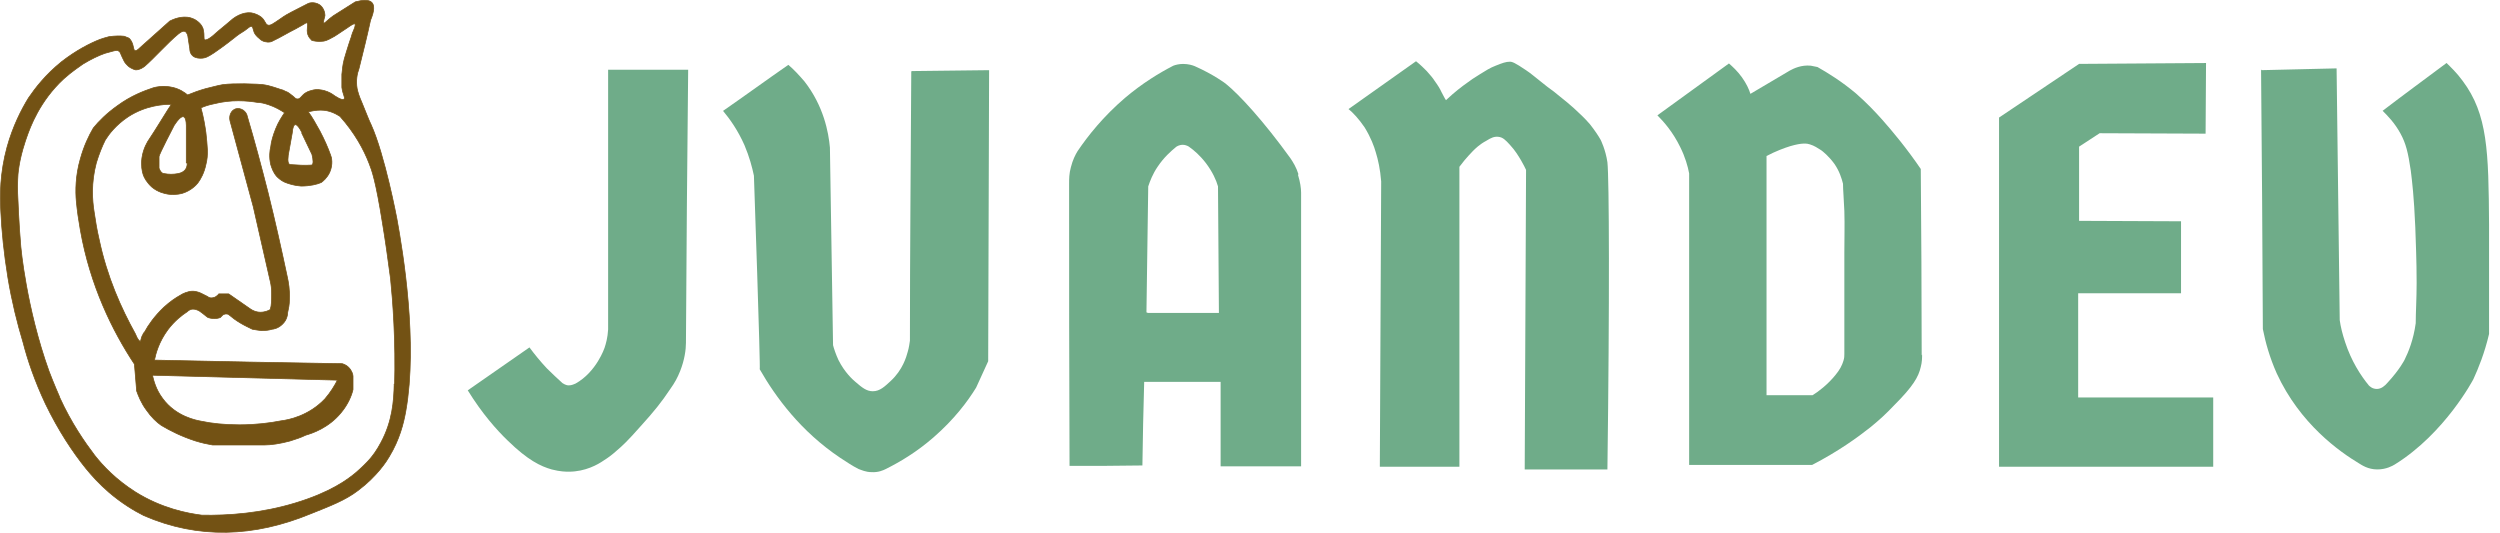 <?xml version="1.0" encoding="UTF-8"?>
<svg id="Capa_2" data-name="Capa 2" xmlns="http://www.w3.org/2000/svg" xmlns:xlink="http://www.w3.org/1999/xlink" viewBox="0 0 685.88 146.15">
  <defs>
    <style>
      .cls-1 {
        filter: url(#drop-shadow-5);
      }

      .cls-1, .cls-2, .cls-3, .cls-4, .cls-5, .cls-6, .cls-7 {
        fill: #6fac89;
      }

      .cls-2 {
        filter: url(#drop-shadow-3);
      }

      .cls-8 {
        filter: url(#drop-shadow-4);
      }

      .cls-3 {
        filter: url(#drop-shadow-1);
      }

      .cls-5 {
        filter: url(#drop-shadow-2);
      }

      .cls-6 {
        filter: url(#drop-shadow-7);
      }

      .cls-9 {
        fill: #735214;
        stroke: #735216;
        stroke-miterlimit: 10;
        stroke-width: .2px;
      }

      .cls-7 {
        filter: url(#drop-shadow-6);
      }
    </style>
    <filter id="drop-shadow-1" x="369.97" y="16.8" width="74.44" height="113.99" filterUnits="userSpaceOnUse">
      <feOffset dx="-3" dy="-2"/>
      <feGaussianBlur result="blur" stdDeviation="0"/>
      <feFlood flood-color="#000" flood-opacity=".75"/>
      <feComposite in2="blur" operator="in"/>
      <feComposite in="SourceGraphic"/>
    </filter>
    <filter id="drop-shadow-2" x="548.44" y="17.29" width="61.75" height="112.76" filterUnits="userSpaceOnUse">
      <feOffset dx="-3" dy="-2"/>
      <feGaussianBlur result="blur-2" stdDeviation="0"/>
      <feFlood flood-color="#000" flood-opacity=".75"/>
      <feComposite in2="blur-2" operator="in"/>
      <feComposite in="SourceGraphic"/>
    </filter>
    <filter id="drop-shadow-3" x="620.32" y="17.29" width="65.56" height="113.5" filterUnits="userSpaceOnUse">
      <feOffset dx="-3" dy="-2"/>
      <feGaussianBlur result="blur-3" stdDeviation="0"/>
      <feFlood flood-color="#000" flood-opacity=".75"/>
      <feComposite in2="blur-3" operator="in"/>
      <feComposite in="SourceGraphic"/>
    </filter>
    <filter id="drop-shadow-4" x="454.73" y="17.41" width="75.61" height="112.15" filterUnits="userSpaceOnUse">
      <feOffset dx="-3" dy="-2"/>
      <feGaussianBlur result="blur-4" stdDeviation="0"/>
      <feFlood flood-color="#000" flood-opacity=".75"/>
      <feComposite in2="blur-4" operator="in"/>
      <feComposite in="SourceGraphic"/>
    </filter>
    <filter id="drop-shadow-5" x="128.33" y="19.13" width="63.47" height="112.27" filterUnits="userSpaceOnUse">
      <feOffset dx="-3" dy="-2"/>
      <feGaussianBlur result="blur-5" stdDeviation="0"/>
      <feFlood flood-color="#000" flood-opacity=".75"/>
      <feComposite in2="blur-5" operator="in"/>
      <feComposite in="SourceGraphic"/>
    </filter>
    <filter id="drop-shadow-6" x="198.37" y="17.78" width="75.98" height="113.76" filterUnits="userSpaceOnUse">
      <feOffset dx="-3" dy="-2"/>
      <feGaussianBlur result="blur-6" stdDeviation="0"/>
      <feFlood flood-color="#000" flood-opacity=".75"/>
      <feComposite in2="blur-6" operator="in"/>
      <feComposite in="SourceGraphic"/>
    </filter>
    <filter id="drop-shadow-7" x="293.31" y="17.53" width="66.66" height="112.39" filterUnits="userSpaceOnUse">
      <feOffset dx="-3" dy="-2"/>
      <feGaussianBlur result="blur-7" stdDeviation="0"/>
      <feFlood flood-color="#000" flood-opacity=".75"/>
      <feComposite in2="blur-7" operator="in"/>
      <feComposite in="SourceGraphic"/>
    </filter>
  </defs>
  <g id="Capa_1-2" data-name="Capa 1">
    <g>
      <path class="cls-3" d="M403.39,47.87v82.18c.12,0-21.83,0-21.83,0l.37-78.26c-.25-3.31-.86-6.01-1.47-7.97-.49-1.72-1.35-4.05-3.07-6.87-1.59-2.33-3.19-4.05-4.42-5.03l18.52-13.12c1.23.98,2.21,1.96,2.94,2.7.98,1.1,1.72,1.96,2.09,2.58.98,1.35,1.59,2.33,1.96,3.19.49.86.86,1.72,1.23,2.21,2.33-2.21,4.42-3.8,6.01-4.91.61-.49,1.72-1.23,3.31-2.21,1.59-.98,2.7-1.72,4.29-2.33,1.84-.74,2.82-1.1,3.93-1.1.61,0,1.35.25,4.42,2.33,1.47.98,2.09,1.59,4.29,3.31,2.7,2.21,2.7,1.96,4.42,3.43,1.96,1.59,3.07,2.45,4.42,3.68,1.59,1.47,2.94,2.7,4.42,4.42,1.35,1.72,2.33,3.19,2.94,4.29,0,0,1.35,2.7,1.84,6.13.49,4.42.61,38.15,0,84.27h-22.69c0-.12.37-82.18.37-82.18-.25-.61-.74-1.47-1.35-2.58-.74-1.23-1.59-2.7-3.07-4.29-1.23-1.35-1.96-2.09-3.19-2.21-1.1-.12-1.96.25-3.31,1.1-1.84.98-2.94,2.09-3.68,2.82-.86.86-1.59,1.72-2.33,2.58-.61.74-.98,1.23-1.35,1.72h0v.12Z"/>
      <polygon class="cls-5" points="573.4 19.53 551.44 34.25 551.44 130.05 610.2 130.05 610.2 111.04 573.15 111.04 573.15 82.46 601.37 82.46 601.37 62.71 573.4 62.59 573.4 42.23 579.04 38.55 608.11 38.67 608.23 19.29 573.4 19.53"/>
      <path class="cls-2" d="M623.44,21.25l20.61-.49.86,69.06c.25,1.84.74,3.8,1.47,6.01,1.72,5.27,4.29,9.2,6.5,11.9.25.25.98.98,2.21.98s2.21-.86,2.94-1.72c3.31-3.56,4.66-6.26,4.66-6.26,1.1-2.21,2.45-5.52,3.07-10.06,0-2.94.25-6.75.25-11.04,0-6.5-.25-11.28-.37-15.33-.37-8.59-.86-12.39-1.23-15.46-.74-5.03-1.35-7.48-2.82-10.18-1.59-2.94-3.56-4.91-4.91-6.26,5.77-4.42,11.65-8.71,17.54-13.12,1.1,1.1,2.82,2.7,4.42,4.91,6.87,9.2,7.11,19.26,7.24,39.5v29.93c-1.23,5.27-2.94,9.44-4.29,12.39,0,0-7.73,14.84-21.59,23.43-.61.37-2.33,1.35-4.78,1.35-2.58,0-4.29-1.23-4.91-1.59-5.52-3.31-16.31-10.92-22.69-24.78-1.96-4.42-3.07-8.46-3.8-12.14-.12-23.92-.25-47.35-.49-71.27h0l.12.25Z"/>
      <g class="cls-8">
        <path class="cls-4" d="M530.22,99.51c0-17.05-.12-34.1-.25-51.15-3.93-5.76-7.73-10.3-10.55-13.49-2.09-2.33-4.17-4.54-7.24-7.24-3.93-3.31-7.73-5.64-10.55-7.24-.61-.12-1.23-.25-1.84-.37-2.58-.25-4.66.74-5.77,1.35-3.56,2.09-7.24,4.29-10.79,6.38-.37-1.23-1.1-2.82-2.33-4.54s-2.58-2.94-3.56-3.8l-19.63,14.23c1.84,1.84,4.29,4.66,6.26,8.71,1.35,2.7,2.09,5.27,2.45,7.24v79.97h33.73c7.11-3.68,12.39-7.48,15.95-10.3,2.7-2.21,4.17-3.56,6.62-6.13,5.15-5.15,6.62-7.73,7.24-10.43.37-1.35.37-2.58.37-3.43l-.12.25ZM509,98.65v.49c0,.49,0,1.1-.25,1.84-.37,1.23-.98,2.45-2.21,3.93-2.09,2.58-4.66,4.54-6.26,5.52h-12.63V44.8c2.58-1.35,4.91-2.21,6.5-2.7,3.31-.98,4.66-.74,5.4-.49,1.23.37,2.09.98,3.07,1.59.37.25,2.09,1.59,3.68,3.8,1.35,1.96,1.96,3.93,2.33,5.4,0,1.72.25,4.29.37,7.48.12,4.42,0,6.5,0,11.41v27.35h0Z"/>
      </g>
      <path class="cls-1" d="M169.97,21.13h21.83c-.25,25.02-.49,49.92-.61,74.94,0,1.84-.37,4.66-1.59,7.73-.74,1.84-1.47,3.19-2.7,4.91-2.45,3.68-4.54,6.26-8.1,10.18-3.56,4.05-5.15,5.52-6.62,6.75-1.35,1.23-2.58,2.09-3.56,2.7-1.59,1.1-5.03,3.07-9.57,3.07-.74,0-2.33,0-4.66-.61-3.07-.86-6.62-2.58-12.02-7.85-3.07-2.94-7.11-7.48-11.04-13.86,5.64-3.93,11.28-7.85,16.93-11.78,1.35,1.84,2.94,3.8,4.78,5.76,1.47,1.47,2.94,2.82,4.29,4.05.25.12.86.61,1.72.61s1.47-.37,1.84-.49c5.76-3.19,7.97-9.81,7.97-9.81.37-1.1.86-2.82.98-5.03V21.13h.12Z"/>
      <path class="cls-7" d="M253.14,21.5l21.22-.25-.25,79.85-3.31,7.24c-2.33,3.8-6.01,8.71-11.65,13.62-4.78,4.17-9.44,6.87-13.12,8.71-.74.37-2.09.98-3.93.86-1.59,0-2.82-.61-3.56-.86-1.72-.86-3.31-1.96-5.03-3.07-10.79-7.24-17.66-16.56-22.08-24.29h0c.25,0-1.59-53.11-1.59-53.11-.49-2.33-1.23-5.15-2.58-8.34-1.84-4.17-4.05-7.24-5.89-9.44,6.01-4.17,11.9-8.46,17.91-12.63,1.47,1.23,2.94,2.82,4.42,4.54,5.27,6.75,6.62,13.98,6.99,18.15.25,18.03.61,36.18.86,54.22.25.98.74,2.45,1.47,4.05,1.72,3.43,3.93,5.4,4.66,6.01,1.84,1.59,3.07,2.58,4.78,2.58,1.96,0,3.31-1.35,4.91-2.82,3.31-3.07,4.29-6.62,4.66-7.97.37-1.23.49-2.33.61-3.07,0-24.65.25-49.31.37-73.84h0l.12-.12Z"/>
      <path class="cls-9" d="M108.89,60.01s-3.31-17.54-7.11-25.88c-.49-.98-1.1-2.58-2.45-5.89-.86-1.96-1.1-2.82-1.35-3.93-.37-2.21,0-4.17.49-5.4,1.1-4.42,2.21-8.83,3.19-13.37,2.21-5.27,0-6.13-4.17-5.03l-6.01,3.8c-2.45,1.72-3.31,3.56-2.33,0,0-1.23-.61-2.45-1.59-3.07-1.47-.86-2.94-.37-3.07-.25l-4.54,2.33c-.74.37-1.84.98-3.19,1.96-1.84,1.23-2.58,1.84-3.31,1.59s-.61-1.23-1.84-2.21c0,0-.74-.61-1.96-.98-1.96-.61-4.54.25-6.62,2.21-1.23,1.1-2.58,2.09-3.8,3.19-1.96,1.84-2.82,1.96-3.07,1.84-.37-.25,0-1.1-.37-2.7,0-.37-.49-1.59-1.72-2.45-.61-.49-1.35-.74-1.72-.86-2.45-.74-5.03.49-5.76.86l-8.1,7.24c-.86.86-1.23.98-1.47.86-.49-.25-.25-1.23-.98-2.58-.25-.37-.49-.74-.74-.86-.37-.12-.86-.37-1.23-.49-1.1-.12-2.45-.12-4.17.12-.98.25-1.72.49-2.45.74-2.82,1.1-6.62,3.07-10.55,6.13-4.42,3.56-7.24,7.24-9.08,9.94-1.96,3.19-4.29,7.73-5.89,13.49C-.03,47.5-.03,53.76.21,57.8c.25,5.52.86,11.65,1.96,18.4,1.1,6.62,2.58,12.51,4.17,17.79,1.23,4.78,3.19,10.55,6.13,16.8,3.56,7.36,7.48,13.25,11.04,17.66,1.59,1.96,3.68,4.29,6.38,6.62,3.43,2.94,6.87,5.03,9.57,6.38h0c14.96,6.5,30.3,5.89,45.75-.49,5.52-2.21,9.44-3.68,13-6.38,5.27-3.93,7.97-8.22,8.59-9.32,2.82-4.66,3.93-9.08,4.54-12.51,3.31-18.64-.74-43.42-2.45-52.74h0ZM108.15,105.4c-.12,4.66-.49,10.18-3.68,16.07-1.1,2.09-2.21,3.56-3.07,4.54-.86.98-2.21,2.33-3.93,3.8-2.09,1.72-6.75,5.27-16.56,8.22-9.32,2.82-18.28,3.43-25.51,3.31-3.93-.49-11.04-1.84-18.28-6.38-5.4-3.43-8.95-7.24-11.16-10.06-2.7-3.56-6.38-8.83-9.57-15.82,0,0,0-.12-.12-.37,0,0-1.47-3.31-2.82-6.87-6.26-17.42-7.73-34.1-7.73-34.1-.25-2.94-.49-6.38-.61-8.95-.25-4.78-.37-7.24-.25-9.57,0-1.35.37-5.27,1.96-10.06,0-.12.25-.74.49-1.47.98-2.82,3.56-9.94,10.18-16.07,2.33-2.09,4.42-3.43,5.27-4.05,2.21-1.35,4.29-2.33,6.01-2.94.86-.25,1.72-.49,2.21-.61.98-.25,1.35-.25,1.59,0,.49.25.49.74.98,1.72.37.74.61,1.35.98,1.72.25.25.61.74,1.23,1.1.25.12.86.49,1.47.61,1.1,0,1.96-.61,2.45-.98,2.33-1.96,6.62-6.75,9.2-8.83.49-.37,1.23-.98,1.84-.74s.86,1.23.86,1.59c.12,1.1.37,2.09.49,3.19,0,.25,0,1.23.86,1.96.74.61,1.72.61,2.21.61,1.35,0,2.21-.61,3.56-1.47,2.7-1.84,5.03-3.68,5.64-4.17.86-.74,1.84-1.35,2.82-1.96.98-.74,1.59-1.35,1.96-1.1.25.12.25.61.49,1.23.12.61.61,1.35,1.72,2.21.25.25.74.61,1.47.74.98.25,1.72,0,2.09-.25,2.09-.98,4.05-2.21,6.26-3.31.61-.37,1.35-.74,1.96-1.1.74-.49.98-.61,1.1-.49.49.25-.25,1.72.25,3.19.25.74.74,1.23,1.1,1.59.49.12,1.47.37,2.7.25.86,0,1.59-.37,2.09-.61.98-.49,1.84-.98,2.33-1.35.61-.37,1.23-.86,2.58-1.72,1.23-.86,1.84-1.23,2.09-1.1.12,0,.25.49-.37,1.84-.49.98-.49,1.59-.86,2.45-.25.61-.49,1.59-1.1,3.43-.49,1.59-.74,2.45-.86,3.19-.25,1.35-.25,2.33-.37,2.94v3.56c.25,1.96.98,2.82.61,3.19-.25.25-.86.25-2.58-.86-.61-.49-1.59-1.1-2.94-1.47-.61-.12-1.96-.49-3.43,0-.49.12-1.47.37-2.33,1.23-.61.61-.86,1.1-1.47,1.1s-.61-.25-1.23-.74c-.61-.49-1.1-.86-1.47-1.1-.37-.12-.86-.37-1.35-.61-.25,0-2.09-.74-4.05-1.23-2.09-.49-3.8-.37-6.5-.49-2.21,0-4.17,0-6.01.25-1.47.25-3.07.74-4.66,1.1-1.72.49-3.43,1.1-4.91,1.72-.74-.61-2.33-1.84-4.78-2.21-2.09-.37-3.8,0-4.66.25-2.58.86-6.13,2.21-9.81,4.91-2.94,2.09-5.15,4.29-6.62,6.13-1.23,2.09-2.58,4.91-3.56,8.46-1.35,4.66-1.35,8.83-1.1,11.65.25,2.58.61,5.15,1.1,7.85,2.7,15.33,8.83,27.72,14.84,36.8.25,2.45.37,4.91.61,7.36.49,1.35,1.23,3.31,2.7,5.27,1.35,1.96,2.82,3.31,4.05,4.17,2.45,1.47,5.64,3.07,9.44,4.29,1.59.49,3.19.86,4.66,1.1h14.11c1.96,0,4.42-.37,7.11-1.1,1.59-.49,3.07-.98,4.29-1.59,1.72-.49,6.26-1.96,9.69-6.13,1.96-2.33,2.94-4.78,3.31-6.38v-3.68c0-.37-.25-1.47-1.23-2.45-.61-.61-1.35-.86-1.72-.98-17.17-.25-34.34-.61-51.52-.98.37-1.84,1.23-5.03,3.68-8.34,1.84-2.45,3.93-4.05,5.27-4.91.12-.12.74-.74,1.59-.74,1.1,0,1.96.61,2.09.74.74.49,1.35,1.1,2.09,1.59.37.12.98.25,1.72.25s1.23-.12,1.59-.25l.74-.74s.61-.37,1.1-.25c.37,0,.61.25.61.25.86.74,1.84,1.47,3.07,2.21,1.23.74,2.33,1.23,3.31,1.72.61.12,1.47.25,2.45.37,1.23,0,2.21-.12,2.94-.37.37,0,1.72-.25,2.82-1.35,1.35-1.23,1.47-2.82,1.47-3.19.25-1.1.49-2.21.49-3.68.12-2.58-.25-4.66-.61-6.26-1.59-7.48-3.31-15.21-5.27-23.06-1.84-7.24-3.68-14.11-5.64-20.73-.25-1.59-1.84-2.58-3.19-2.21-1.23.37-1.96,1.84-1.59,3.31h0l6.38,23.55c1.59,6.87,3.07,13.62,4.66,20.48.25.98.37,2.09.37,3.31,0,1.72,0,3.31-.37,4.42-.37.25-1.35.74-2.7.74s-2.33-.61-2.7-.86l-6.01-4.17h-2.7c-.25.37-.61.61-.98.86-.12,0-.49.25-1.1.25-.49,0-.86-.25-.98-.37-.49-.25-.98-.49-1.47-.74-.49-.25-1.47-.74-2.7-.74s-2.82.74-3.31,1.1c-1.35.74-2.94,1.84-4.54,3.31-2.58,2.45-4.29,4.91-5.27,6.75-.12.12-.37.37-.49.74-.61.98-.49,1.84-.74,1.84-.12,0-.61-.25-1.35-2.09-3.8-6.87-7.73-15.46-9.94-26-.61-2.58-.98-5.03-1.35-7.48-.49-3.07-.86-7.85.61-13.37.74-2.45,1.59-4.54,2.45-6.26.98-1.59,2.94-4.17,6.26-6.38,4.91-3.19,9.81-3.43,11.9-3.43-.37.49-.61.98-.98,1.47-1.72,2.7-3.31,5.4-5.03,7.97-.61.86-1.72,2.7-2.09,5.27-.25,1.96,0,3.68.37,4.66.25.74.98,2.09,2.33,3.31,1.72,1.47,3.68,1.84,4.42,1.96s2.33.25,4.05-.25c2.33-.74,3.68-2.21,4.17-2.82.74-.98,1.72-2.7,2.21-5.03.74-2.82.37-5.15,0-8.83-.25-1.72-.61-4.05-1.35-6.75,1.1-.49,2.33-.86,3.56-1.1,4.78-1.23,9.08-.86,12.02-.37.86,0,1.84.25,2.94.61,1.84.61,3.31,1.47,4.42,2.21-.74,1.1-1.72,2.58-2.45,4.42s-1.23,3.56-1.35,4.91c-.25.98-.49,2.82,0,4.91.25.74.61,2.09,1.72,3.31.86.86,1.72,1.35,2.33,1.59.98.37,2.45.86,4.29.98,2.45,0,4.42-.49,5.52-.98.49-.37,1.59-1.23,2.33-2.82.98-2.21.49-4.17.25-4.66-.74-2.09-1.72-4.29-2.94-6.62-1.1-1.96-2.09-3.8-3.19-5.27.86-.25,2.09-.49,3.43-.49,2.45,0,4.29,1.1,5.27,1.72,4.05,4.54,6.5,9.08,7.97,12.88.74,1.84,1.84,4.78,3.68,16.44.74,4.42,1.47,9.57,2.21,15.21.61,5.89,1.47,17.29,1.1,29.56l-.12-.61ZM82.76,36.46l2.82,5.89c.37,1.47.49,2.82-.12,2.94-1.96.12-3.93,0-5.52-.12-.86.12-1.1-.74-.86-2.58l1.1-6.13h0c.25-3.07,1.23-2.94,2.7,0h-.12ZM51.36,44.8c0,1.47-.74,2.45-2.45,2.82-1.35.25-2.58.25-3.93,0-.49,0-.98-.49-1.35-1.47v-3.19c0-.61,4.05-8.34,4.17-8.59h0c.49-.74,3.19-4.91,3.31,0v10.3l.25.12ZM41.67,102.94l50.9,1.35c-.74,1.47-1.84,3.31-3.43,5.15-4.42,4.66-9.94,5.76-12.02,6.01-3.07.61-6.99,1.1-11.41,1.1-4.05,0-7.6-.37-10.43-.98-1.35-.25-6.99-1.23-10.67-6.26-1.84-2.45-2.45-4.91-2.82-6.5l-.12.12Z"/>
      <path class="cls-6" d="M359.24,49.83c-.61-1.96-1.47-3.31-2.21-4.42-7.36-10.18-13.98-17.42-17.79-20.48,0,0-3.19-2.45-8.46-4.78-.61-.25-1.72-.61-3.19-.61-1.1,0-2.09.25-2.7.49-3.8,1.96-8.46,4.78-13.25,8.83-6.01,5.15-10.18,10.43-13,14.6-.61.98-1.35,2.45-1.84,4.42-.49,1.72-.49,3.31-.49,4.42,0,25.76,0,51.64.12,77.52,6.62,0,13.37,0,19.99-.12.12-7.6.25-15.33.49-22.94h20.97v23.18h22.08V54.86c0-1.23-.25-2.94-.86-4.91l.12-.12ZM317.78,87.73h-.25c.12-11.53.37-23.06.49-34.59.49-1.47,1.23-3.43,2.58-5.4,1.72-2.58,3.68-4.29,5.03-5.4.12-.12.86-.61,1.84-.61s1.72.49,1.84.61c1.23.86,2.94,2.33,4.54,4.42,1.84,2.45,2.82,4.66,3.31,6.38l.25,34.71h-19.63v-.12Z"/>
    </g>
  </g>
</svg>